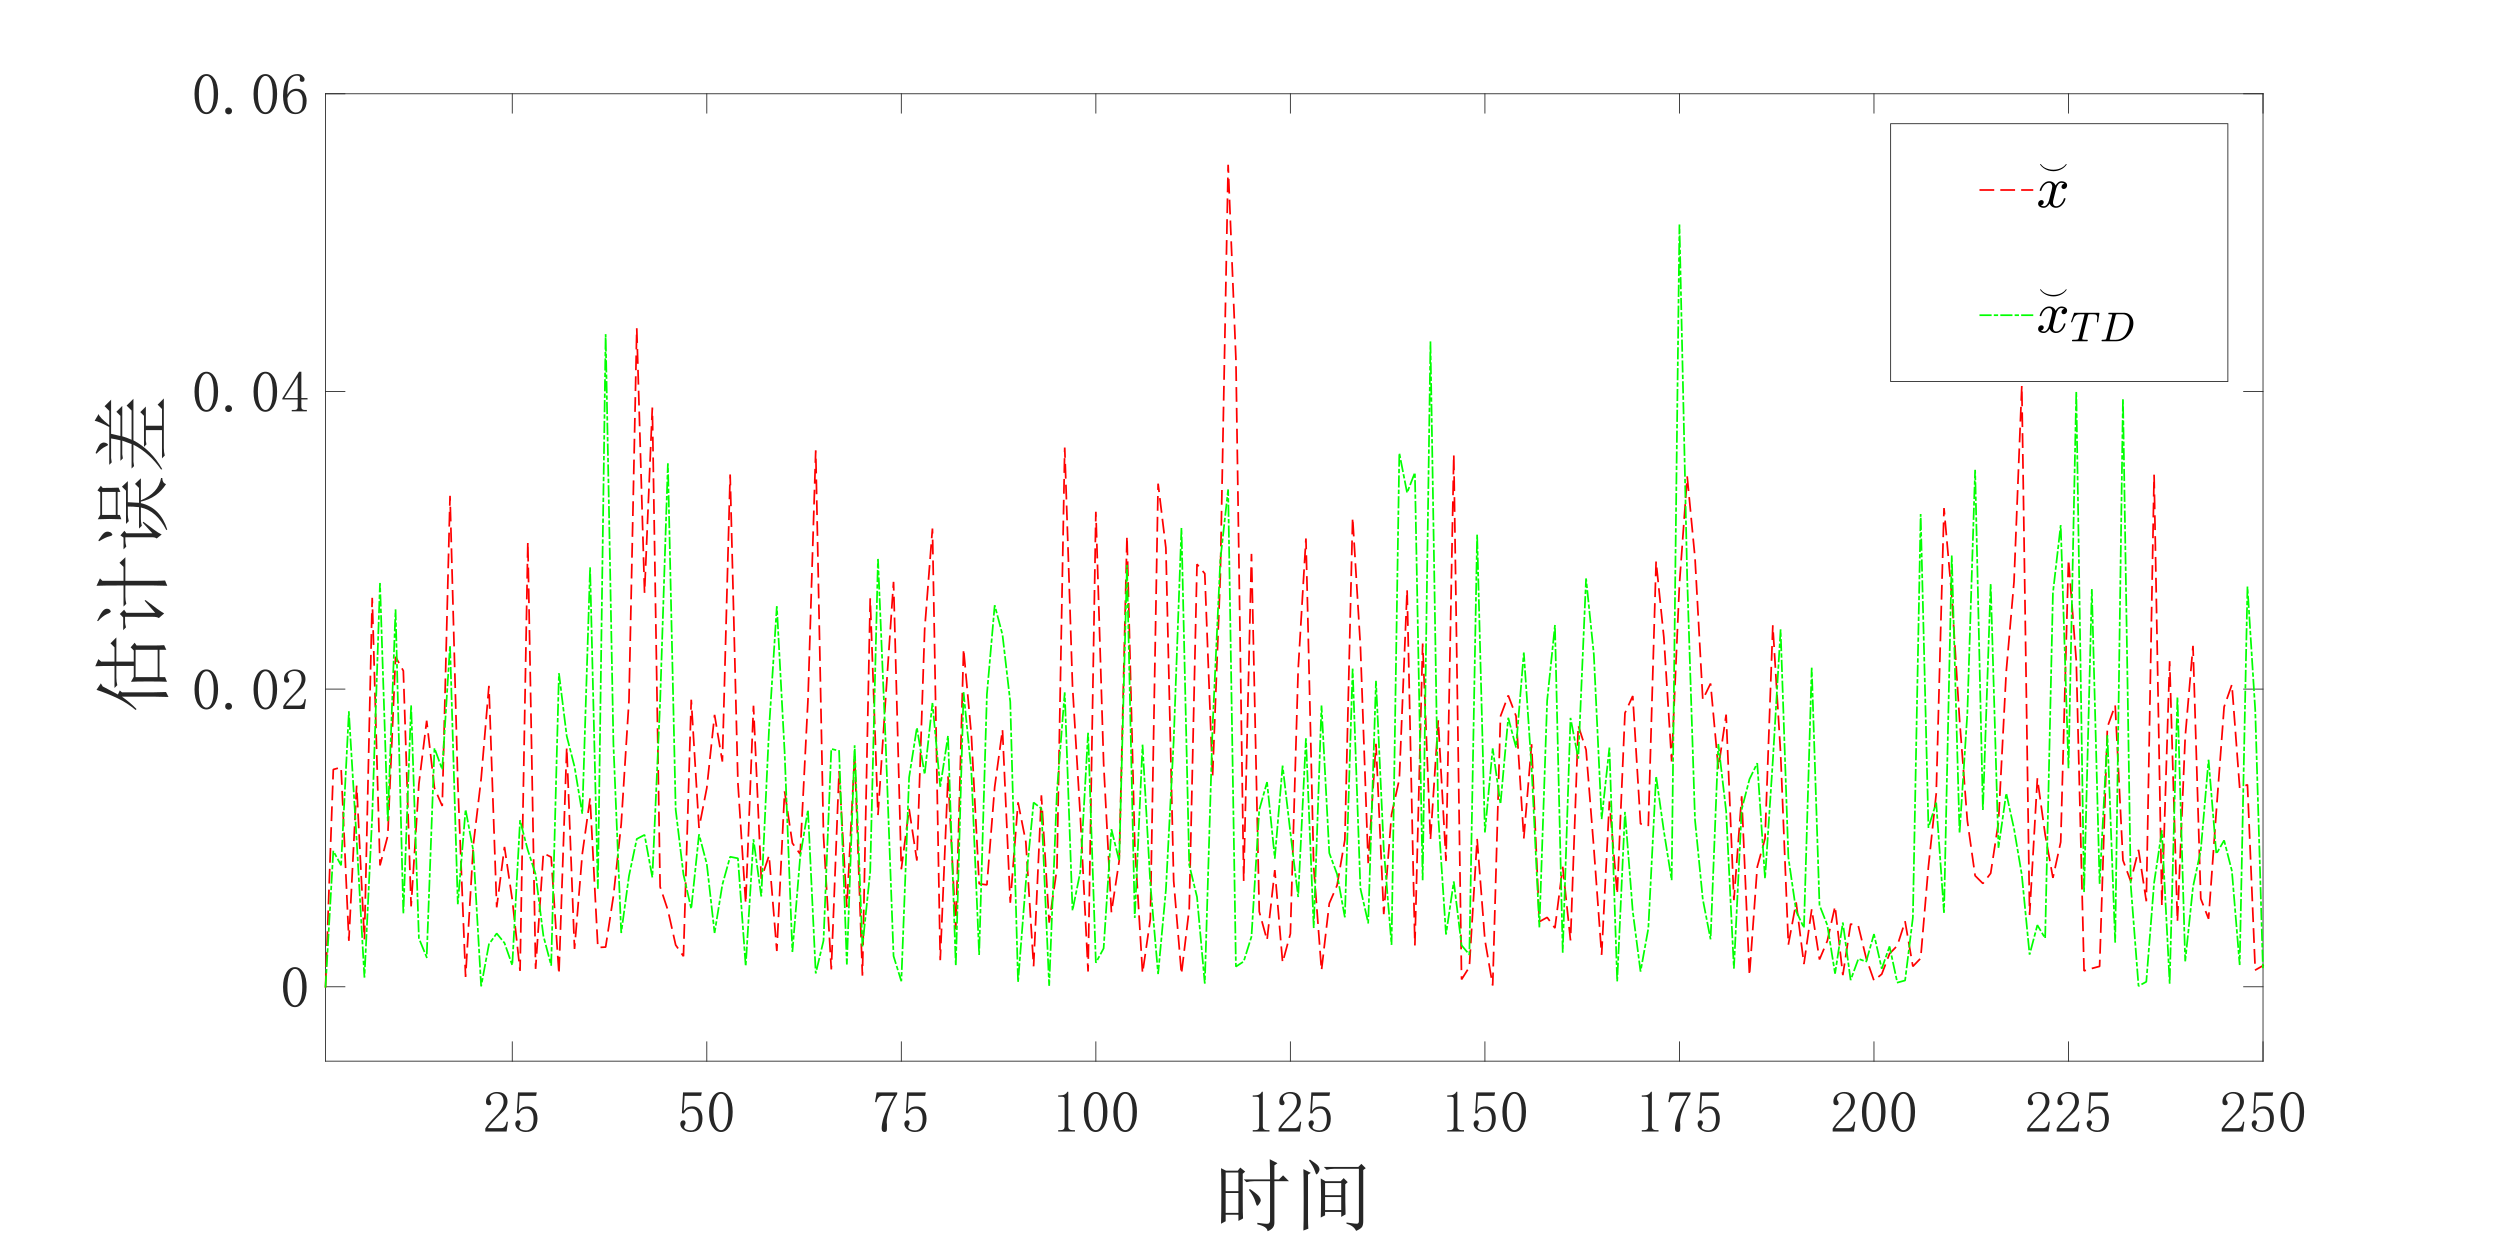 <?xml version="1.0"?>
<!DOCTYPE svg PUBLIC '-//W3C//DTD SVG 1.0//EN'
          'http://www.w3.org/TR/2001/REC-SVG-20010904/DTD/svg10.dtd'>
<svg xmlns:xlink="http://www.w3.org/1999/xlink" style="fill-opacity:1; color-rendering:auto; color-interpolation:auto; text-rendering:auto; stroke:black; stroke-linecap:square; stroke-miterlimit:10; shape-rendering:auto; stroke-opacity:1; fill:black; stroke-dasharray:none; font-weight:normal; stroke-width:1; font-family:'Dialog'; font-style:normal; stroke-linejoin:miter; font-size:12px; stroke-dashoffset:0; image-rendering:auto;" width="1920" height="954" xmlns="http://www.w3.org/2000/svg"
><rect width="100%" height="100%" fill="#333333" stroke="none"/><!--Generated by the Batik Graphics2D SVG Generator--><defs id="genericDefs"
  /><g
  ><defs id="defs1"
    ><clipPath clipPathUnits="userSpaceOnUse" id="clipPath1"
      ><path d="M0 0 L1920 0 L1920 954 L0 954 L0 0 Z"
      /></clipPath
    ></defs
    ><g style="fill:white; stroke:white;"
    ><rect x="0" y="0" width="1920" style="clip-path:url(#clipPath1); stroke:none;" height="954"
    /></g
    ><g style="fill:white; text-rendering:optimizeSpeed; color-rendering:optimizeSpeed; image-rendering:optimizeSpeed; shape-rendering:crispEdges; stroke:white; color-interpolation:sRGB;"
    ><rect x="0" width="1920" height="954" y="0" style="stroke:none;"
      /><path style="stroke:none;" d="M250 815 L1738 815 L1738 72 L250 72 Z"
    /></g
    ><g style="fill:rgb(38,38,38); text-rendering:geometricPrecision; image-rendering:optimizeQuality; color-rendering:optimizeQuality; stroke-linejoin:round; stroke:rgb(38,38,38); color-interpolation:linearRGB; stroke-width:0.667;"
    ><line y2="815" style="fill:none;" x1="250" x2="1738" y1="815"
      /><line y2="72" style="fill:none;" x1="250" x2="1738" y1="72"
      /><line y2="800.12" style="fill:none;" x1="393.422" x2="393.422" y1="815"
      /><line y2="800.12" style="fill:none;" x1="542.819" x2="542.819" y1="815"
      /><line y2="800.12" style="fill:none;" x1="692.217" x2="692.217" y1="815"
      /><line y2="800.12" style="fill:none;" x1="841.614" x2="841.614" y1="815"
      /><line y2="800.12" style="fill:none;" x1="991.012" x2="991.012" y1="815"
      /><line y2="800.12" style="fill:none;" x1="1140.41" x2="1140.41" y1="815"
      /><line y2="800.12" style="fill:none;" x1="1289.807" x2="1289.807" y1="815"
      /><line y2="800.12" style="fill:none;" x1="1439.205" x2="1439.205" y1="815"
      /><line y2="800.12" style="fill:none;" x1="1588.602" x2="1588.602" y1="815"
      /><line y2="800.12" style="fill:none;" x1="1738" x2="1738" y1="815"
      /><line y2="86.88" style="fill:none;" x1="393.422" x2="393.422" y1="72"
      /><line y2="86.88" style="fill:none;" x1="542.819" x2="542.819" y1="72"
      /><line y2="86.88" style="fill:none;" x1="692.217" x2="692.217" y1="72"
      /><line y2="86.88" style="fill:none;" x1="841.614" x2="841.614" y1="72"
      /><line y2="86.88" style="fill:none;" x1="991.012" x2="991.012" y1="72"
      /><line y2="86.88" style="fill:none;" x1="1140.41" x2="1140.41" y1="72"
      /><line y2="86.88" style="fill:none;" x1="1289.807" x2="1289.807" y1="72"
      /><line y2="86.88" style="fill:none;" x1="1439.205" x2="1439.205" y1="72"
      /><line y2="86.88" style="fill:none;" x1="1588.602" x2="1588.602" y1="72"
      /><line y2="86.88" style="fill:none;" x1="1738" x2="1738" y1="72"
    /></g
    ><g transform="translate(393.422,826.733)" style="font-size:45.333px; fill:rgb(38,38,38); text-rendering:geometricPrecision; image-rendering:optimizeQuality; color-rendering:optimizeQuality; font-family:'宋体'; stroke:rgb(38,38,38); color-interpolation:linearRGB;"
    ><path style="stroke:none;" d="M-6.656 19.625 Q-6.656 16.453 -8.062 14.781 Q-9.469 13.109 -12.281 13.109 Q-14.391 13.109 -15.883 14.258 Q-17.375 15.406 -17.375 17.156 Q-17.375 18.219 -16.672 18.922 Q-16.141 19.625 -16.141 20.328 Q-16.141 21.203 -16.578 21.641 Q-17.016 22.078 -17.906 22.078 Q-18.953 22.078 -19.57 21.461 Q-20.188 20.844 -20.188 19.438 Q-20.188 15.75 -17.547 13.82 Q-14.906 11.891 -11.922 11.891 Q-7.703 11.891 -5.68 14 Q-3.656 16.109 -3.656 19.266 Q-3.656 21.375 -4.625 23.484 Q-5.594 25.594 -7.703 27.531 Q-12.797 32.453 -15.523 35.531 Q-18.25 38.609 -18.781 39.656 L-8.406 39.656 Q-6.828 39.656 -5.773 38.43 Q-4.719 37.203 -4.359 34.734 L-3.312 34.734 L-4.359 42.297 L-20.719 42.297 L-20.719 40.016 Q-19.828 38.422 -17.812 35.961 Q-15.797 33.5 -12.453 30.172 Q-9.469 27.172 -8.062 24.539 Q-6.656 21.906 -6.656 19.625 ZM11.791 22.953 Q15.135 22.953 17.244 25.508 Q19.354 28.062 19.354 32.281 Q19.354 37.016 17.158 39.828 Q14.963 42.641 10.385 42.641 Q7.229 42.641 4.768 40.797 Q2.307 38.953 2.307 36.312 Q2.307 35.266 2.924 34.477 Q3.541 33.688 4.588 33.688 Q5.65 33.688 6.002 34.391 Q6.354 35.094 6.354 35.609 Q6.354 36.672 5.822 37.203 Q5.291 37.906 5.291 38.609 Q5.291 40.016 6.963 40.719 Q8.635 41.422 10.572 41.422 Q13.385 41.422 14.877 39.133 Q16.369 36.844 16.369 32.625 Q16.369 29.109 15.049 26.914 Q13.729 24.719 11.088 24.719 Q9.166 24.719 7.76 25.422 Q6.354 26.125 5.119 28.406 L3.541 28.234 L4.416 12.234 L18.822 12.234 L18.307 14.875 L5.65 14.875 L4.947 26.469 Q6.697 24.016 8.369 23.484 Q10.041 22.953 11.791 22.953 Z"
    /></g
    ><g transform="translate(542.819,826.733)" style="font-size:45.333px; fill:rgb(38,38,38); text-rendering:geometricPrecision; image-rendering:optimizeQuality; color-rendering:optimizeQuality; font-family:'宋体'; stroke:rgb(38,38,38); color-interpolation:linearRGB;"
    ><path style="stroke:none;" d="M-10.875 22.953 Q-7.531 22.953 -5.422 25.508 Q-3.312 28.062 -3.312 32.281 Q-3.312 37.016 -5.508 39.828 Q-7.703 42.641 -12.281 42.641 Q-15.438 42.641 -17.898 40.797 Q-20.359 38.953 -20.359 36.312 Q-20.359 35.266 -19.742 34.477 Q-19.125 33.688 -18.078 33.688 Q-17.016 33.688 -16.664 34.391 Q-16.312 35.094 -16.312 35.609 Q-16.312 36.672 -16.844 37.203 Q-17.375 37.906 -17.375 38.609 Q-17.375 40.016 -15.703 40.719 Q-14.031 41.422 -12.094 41.422 Q-9.281 41.422 -7.789 39.133 Q-6.297 36.844 -6.297 32.625 Q-6.297 29.109 -7.617 26.914 Q-8.938 24.719 -11.578 24.719 Q-13.5 24.719 -14.906 25.422 Q-16.312 26.125 -17.547 28.406 L-19.125 28.234 L-18.25 12.234 L-3.844 12.234 L-4.359 14.875 L-17.016 14.875 L-17.719 26.469 Q-15.969 24.016 -14.297 23.484 Q-12.625 22.953 -10.875 22.953 ZM10.916 13.297 Q8.463 13.297 6.791 17.07 Q5.119 20.844 5.119 27.172 Q5.119 33.859 6.791 37.547 Q8.463 41.234 10.916 41.234 Q13.557 41.234 15.049 37.547 Q16.541 33.859 16.541 27.172 Q16.541 20.844 15.135 17.07 Q13.729 13.297 10.916 13.297 ZM10.916 42.641 Q7.057 42.641 4.416 38.602 Q1.775 34.562 1.775 27.172 Q1.775 20.328 4.322 16.109 Q6.869 11.891 10.916 11.891 Q14.791 11.891 17.338 15.93 Q19.885 19.969 19.885 27.172 Q19.885 34.391 17.338 38.516 Q14.791 42.641 10.916 42.641 Z"
    /></g
    ><g transform="translate(692.217,826.733)" style="font-size:45.333px; fill:rgb(38,38,38); text-rendering:geometricPrecision; image-rendering:optimizeQuality; color-rendering:optimizeQuality; font-family:'宋体'; stroke:rgb(38,38,38); color-interpolation:linearRGB;"
    ><path style="stroke:none;" d="M-3.141 13.469 Q-6.828 19.438 -9.023 25.156 Q-11.219 30.875 -11.219 35.094 Q-11.219 35.797 -11.047 37.016 Q-11.047 38.422 -11.047 40.188 Q-11.047 41.594 -11.484 42.117 Q-11.922 42.641 -12.984 42.641 Q-13.859 42.641 -14.477 42.031 Q-15.094 41.422 -15.094 39.828 Q-15.094 36.5 -13.594 31.578 Q-12.094 26.656 -5.594 14.875 L-14.391 14.875 Q-16.312 14.875 -17.461 16.102 Q-18.609 17.328 -19.125 19.797 L-20.188 19.625 L-18.953 12.234 L-3.141 12.234 L-3.141 13.469 ZM11.791 22.953 Q15.135 22.953 17.244 25.508 Q19.354 28.062 19.354 32.281 Q19.354 37.016 17.158 39.828 Q14.963 42.641 10.385 42.641 Q7.229 42.641 4.768 40.797 Q2.307 38.953 2.307 36.312 Q2.307 35.266 2.924 34.477 Q3.541 33.688 4.588 33.688 Q5.65 33.688 6.002 34.391 Q6.354 35.094 6.354 35.609 Q6.354 36.672 5.822 37.203 Q5.291 37.906 5.291 38.609 Q5.291 40.016 6.963 40.719 Q8.635 41.422 10.572 41.422 Q13.385 41.422 14.877 39.133 Q16.369 36.844 16.369 32.625 Q16.369 29.109 15.049 26.914 Q13.729 24.719 11.088 24.719 Q9.166 24.719 7.76 25.422 Q6.354 26.125 5.119 28.406 L3.541 28.234 L4.416 12.234 L18.822 12.234 L18.307 14.875 L5.65 14.875 L4.947 26.469 Q6.697 24.016 8.369 23.484 Q10.041 22.953 11.791 22.953 Z"
    /></g
    ><g transform="translate(841.614,826.733)" style="font-size:45.333px; fill:rgb(38,38,38); text-rendering:geometricPrecision; image-rendering:optimizeQuality; color-rendering:optimizeQuality; font-family:'宋体'; stroke:rgb(38,38,38); color-interpolation:linearRGB;"
    ><path style="stroke:none;" d="M-21.172 11.703 L-21.172 38.422 Q-21.172 39.828 -20.289 40.531 Q-19.406 41.234 -17.828 41.234 L-16.062 41.234 L-16.062 42.297 L-28.906 42.297 L-28.906 41.234 L-27.312 41.234 Q-25.562 41.234 -24.773 40.531 Q-23.984 39.828 -23.984 38.422 L-23.984 17.156 Q-23.984 16.453 -24.422 16.016 Q-24.859 15.578 -25.734 15.578 L-28.906 15.578 L-28.906 14.516 L-27.312 14.516 Q-25.203 14.516 -23.891 13.812 Q-22.578 13.109 -21.875 11.703 L-21.172 11.703 ZM-0.084 13.297 Q-2.537 13.297 -4.209 17.07 Q-5.881 20.844 -5.881 27.172 Q-5.881 33.859 -4.209 37.547 Q-2.537 41.234 -0.084 41.234 Q2.557 41.234 4.049 37.547 Q5.541 33.859 5.541 27.172 Q5.541 20.844 4.135 17.07 Q2.728 13.297 -0.084 13.297 ZM-0.084 42.641 Q-3.943 42.641 -6.584 38.602 Q-9.225 34.562 -9.225 27.172 Q-9.225 20.328 -6.678 16.109 Q-4.131 11.891 -0.084 11.891 Q3.791 11.891 6.338 15.93 Q8.885 19.969 8.885 27.172 Q8.885 34.391 6.338 38.516 Q3.791 42.641 -0.084 42.641 ZM22.582 13.297 Q20.129 13.297 18.457 17.07 Q16.785 20.844 16.785 27.172 Q16.785 33.859 18.457 37.547 Q20.129 41.234 22.582 41.234 Q25.223 41.234 26.715 37.547 Q28.207 33.859 28.207 27.172 Q28.207 20.844 26.801 17.07 Q25.395 13.297 22.582 13.297 ZM22.582 42.641 Q18.723 42.641 16.082 38.602 Q13.441 34.562 13.441 27.172 Q13.441 20.328 15.988 16.109 Q18.535 11.891 22.582 11.891 Q26.457 11.891 29.004 15.93 Q31.551 19.969 31.551 27.172 Q31.551 34.391 29.004 38.516 Q26.457 42.641 22.582 42.641 Z"
    /></g
    ><g transform="translate(991.012,826.733)" style="font-size:45.333px; fill:rgb(38,38,38); text-rendering:geometricPrecision; image-rendering:optimizeQuality; color-rendering:optimizeQuality; font-family:'宋体'; stroke:rgb(38,38,38); color-interpolation:linearRGB;"
    ><path style="stroke:none;" d="M-21.172 11.703 L-21.172 38.422 Q-21.172 39.828 -20.289 40.531 Q-19.406 41.234 -17.828 41.234 L-16.062 41.234 L-16.062 42.297 L-28.906 42.297 L-28.906 41.234 L-27.312 41.234 Q-25.562 41.234 -24.773 40.531 Q-23.984 39.828 -23.984 38.422 L-23.984 17.156 Q-23.984 16.453 -24.422 16.016 Q-24.859 15.578 -25.734 15.578 L-28.906 15.578 L-28.906 14.516 L-27.312 14.516 Q-25.203 14.516 -23.891 13.812 Q-22.578 13.109 -21.875 11.703 L-21.172 11.703 ZM5.01 19.625 Q5.01 16.453 3.603 14.781 Q2.197 13.109 -0.615 13.109 Q-2.725 13.109 -4.217 14.258 Q-5.709 15.406 -5.709 17.156 Q-5.709 18.219 -5.006 18.922 Q-4.475 19.625 -4.475 20.328 Q-4.475 21.203 -4.912 21.641 Q-5.35 22.078 -6.24 22.078 Q-7.287 22.078 -7.904 21.461 Q-8.521 20.844 -8.521 19.438 Q-8.521 15.75 -5.881 13.82 Q-3.24 11.891 -0.256 11.891 Q3.963 11.891 5.986 14 Q8.01 16.109 8.01 19.266 Q8.01 21.375 7.041 23.484 Q6.072 25.594 3.963 27.531 Q-1.131 32.453 -3.857 35.531 Q-6.584 38.609 -7.115 39.656 L3.26 39.656 Q4.838 39.656 5.893 38.43 Q6.947 37.203 7.307 34.734 L8.354 34.734 L7.307 42.297 L-9.053 42.297 L-9.053 40.016 Q-8.162 38.422 -6.146 35.961 Q-4.131 33.5 -0.787 30.172 Q2.197 27.172 3.603 24.539 Q5.01 21.906 5.01 19.625 ZM23.457 22.953 Q26.801 22.953 28.91 25.508 Q31.02 28.062 31.02 32.281 Q31.02 37.016 28.824 39.828 Q26.629 42.641 22.051 42.641 Q18.895 42.641 16.434 40.797 Q13.973 38.953 13.973 36.312 Q13.973 35.266 14.59 34.477 Q15.207 33.688 16.254 33.688 Q17.316 33.688 17.668 34.391 Q18.02 35.094 18.02 35.609 Q18.02 36.672 17.488 37.203 Q16.957 37.906 16.957 38.609 Q16.957 40.016 18.629 40.719 Q20.301 41.422 22.238 41.422 Q25.051 41.422 26.543 39.133 Q28.035 36.844 28.035 32.625 Q28.035 29.109 26.715 26.914 Q25.395 24.719 22.754 24.719 Q20.832 24.719 19.426 25.422 Q18.02 26.125 16.785 28.406 L15.207 28.234 L16.082 12.234 L30.488 12.234 L29.973 14.875 L17.316 14.875 L16.613 26.469 Q18.363 24.016 20.035 23.484 Q21.707 22.953 23.457 22.953 Z"
    /></g
    ><g transform="translate(1140.41,826.733)" style="font-size:45.333px; fill:rgb(38,38,38); text-rendering:geometricPrecision; image-rendering:optimizeQuality; color-rendering:optimizeQuality; font-family:'宋体'; stroke:rgb(38,38,38); color-interpolation:linearRGB;"
    ><path style="stroke:none;" d="M-21.172 11.703 L-21.172 38.422 Q-21.172 39.828 -20.289 40.531 Q-19.406 41.234 -17.828 41.234 L-16.062 41.234 L-16.062 42.297 L-28.906 42.297 L-28.906 41.234 L-27.312 41.234 Q-25.562 41.234 -24.773 40.531 Q-23.984 39.828 -23.984 38.422 L-23.984 17.156 Q-23.984 16.453 -24.422 16.016 Q-24.859 15.578 -25.734 15.578 L-28.906 15.578 L-28.906 14.516 L-27.312 14.516 Q-25.203 14.516 -23.891 13.812 Q-22.578 13.109 -21.875 11.703 L-21.172 11.703 ZM0.791 22.953 Q4.135 22.953 6.244 25.508 Q8.354 28.062 8.354 32.281 Q8.354 37.016 6.158 39.828 Q3.963 42.641 -0.615 42.641 Q-3.772 42.641 -6.232 40.797 Q-8.693 38.953 -8.693 36.312 Q-8.693 35.266 -8.076 34.477 Q-7.459 33.688 -6.412 33.688 Q-5.35 33.688 -4.998 34.391 Q-4.646 35.094 -4.646 35.609 Q-4.646 36.672 -5.178 37.203 Q-5.709 37.906 -5.709 38.609 Q-5.709 40.016 -4.037 40.719 Q-2.365 41.422 -0.428 41.422 Q2.385 41.422 3.877 39.133 Q5.369 36.844 5.369 32.625 Q5.369 29.109 4.049 26.914 Q2.728 24.719 0.088 24.719 Q-1.834 24.719 -3.24 25.422 Q-4.646 26.125 -5.881 28.406 L-7.459 28.234 L-6.584 12.234 L7.822 12.234 L7.307 14.875 L-5.35 14.875 L-6.053 26.469 Q-4.303 24.016 -2.631 23.484 Q-0.959 22.953 0.791 22.953 ZM22.582 13.297 Q20.129 13.297 18.457 17.07 Q16.785 20.844 16.785 27.172 Q16.785 33.859 18.457 37.547 Q20.129 41.234 22.582 41.234 Q25.223 41.234 26.715 37.547 Q28.207 33.859 28.207 27.172 Q28.207 20.844 26.801 17.07 Q25.395 13.297 22.582 13.297 ZM22.582 42.641 Q18.723 42.641 16.082 38.602 Q13.441 34.562 13.441 27.172 Q13.441 20.328 15.988 16.109 Q18.535 11.891 22.582 11.891 Q26.457 11.891 29.004 15.93 Q31.551 19.969 31.551 27.172 Q31.551 34.391 29.004 38.516 Q26.457 42.641 22.582 42.641 Z"
    /></g
    ><g transform="translate(1289.807,826.733)" style="font-size:45.333px; fill:rgb(38,38,38); text-rendering:geometricPrecision; image-rendering:optimizeQuality; color-rendering:optimizeQuality; font-family:'宋体'; stroke:rgb(38,38,38); color-interpolation:linearRGB;"
    ><path style="stroke:none;" d="M-21.172 11.703 L-21.172 38.422 Q-21.172 39.828 -20.289 40.531 Q-19.406 41.234 -17.828 41.234 L-16.062 41.234 L-16.062 42.297 L-28.906 42.297 L-28.906 41.234 L-27.312 41.234 Q-25.562 41.234 -24.773 40.531 Q-23.984 39.828 -23.984 38.422 L-23.984 17.156 Q-23.984 16.453 -24.422 16.016 Q-24.859 15.578 -25.734 15.578 L-28.906 15.578 L-28.906 14.516 L-27.312 14.516 Q-25.203 14.516 -23.891 13.812 Q-22.578 13.109 -21.875 11.703 L-21.172 11.703 ZM8.525 13.469 Q4.838 19.438 2.643 25.156 Q0.447 30.875 0.447 35.094 Q0.447 35.797 0.619 37.016 Q0.619 38.422 0.619 40.188 Q0.619 41.594 0.182 42.117 Q-0.256 42.641 -1.318 42.641 Q-2.193 42.641 -2.811 42.031 Q-3.428 41.422 -3.428 39.828 Q-3.428 36.5 -1.928 31.578 Q-0.428 26.656 6.072 14.875 L-2.725 14.875 Q-4.646 14.875 -5.795 16.102 Q-6.943 17.328 -7.459 19.797 L-8.521 19.625 L-7.287 12.234 L8.525 12.234 L8.525 13.469 ZM23.457 22.953 Q26.801 22.953 28.91 25.508 Q31.02 28.062 31.02 32.281 Q31.02 37.016 28.824 39.828 Q26.629 42.641 22.051 42.641 Q18.895 42.641 16.434 40.797 Q13.973 38.953 13.973 36.312 Q13.973 35.266 14.59 34.477 Q15.207 33.688 16.254 33.688 Q17.316 33.688 17.668 34.391 Q18.02 35.094 18.02 35.609 Q18.02 36.672 17.488 37.203 Q16.957 37.906 16.957 38.609 Q16.957 40.016 18.629 40.719 Q20.301 41.422 22.238 41.422 Q25.051 41.422 26.543 39.133 Q28.035 36.844 28.035 32.625 Q28.035 29.109 26.715 26.914 Q25.395 24.719 22.754 24.719 Q20.832 24.719 19.426 25.422 Q18.02 26.125 16.785 28.406 L15.207 28.234 L16.082 12.234 L30.488 12.234 L29.973 14.875 L17.316 14.875 L16.613 26.469 Q18.363 24.016 20.035 23.484 Q21.707 22.953 23.457 22.953 Z"
    /></g
    ><g transform="translate(1439.205,826.733)" style="font-size:45.333px; fill:rgb(38,38,38); text-rendering:geometricPrecision; image-rendering:optimizeQuality; color-rendering:optimizeQuality; font-family:'宋体'; stroke:rgb(38,38,38); color-interpolation:linearRGB;"
    ><path style="stroke:none;" d="M-17.656 19.625 Q-17.656 16.453 -19.062 14.781 Q-20.469 13.109 -23.281 13.109 Q-25.391 13.109 -26.883 14.258 Q-28.375 15.406 -28.375 17.156 Q-28.375 18.219 -27.672 18.922 Q-27.141 19.625 -27.141 20.328 Q-27.141 21.203 -27.578 21.641 Q-28.016 22.078 -28.906 22.078 Q-29.953 22.078 -30.57 21.461 Q-31.188 20.844 -31.188 19.438 Q-31.188 15.75 -28.547 13.82 Q-25.906 11.891 -22.922 11.891 Q-18.703 11.891 -16.68 14 Q-14.656 16.109 -14.656 19.266 Q-14.656 21.375 -15.625 23.484 Q-16.594 25.594 -18.703 27.531 Q-23.797 32.453 -26.523 35.531 Q-29.25 38.609 -29.781 39.656 L-19.406 39.656 Q-17.828 39.656 -16.773 38.43 Q-15.719 37.203 -15.359 34.734 L-14.312 34.734 L-15.359 42.297 L-31.719 42.297 L-31.719 40.016 Q-30.828 38.422 -28.812 35.961 Q-26.797 33.5 -23.453 30.172 Q-20.469 27.172 -19.062 24.539 Q-17.656 21.906 -17.656 19.625 ZM-0.084 13.297 Q-2.537 13.297 -4.209 17.07 Q-5.881 20.844 -5.881 27.172 Q-5.881 33.859 -4.209 37.547 Q-2.537 41.234 -0.084 41.234 Q2.557 41.234 4.049 37.547 Q5.541 33.859 5.541 27.172 Q5.541 20.844 4.135 17.07 Q2.728 13.297 -0.084 13.297 ZM-0.084 42.641 Q-3.943 42.641 -6.584 38.602 Q-9.225 34.562 -9.225 27.172 Q-9.225 20.328 -6.678 16.109 Q-4.131 11.891 -0.084 11.891 Q3.791 11.891 6.338 15.93 Q8.885 19.969 8.885 27.172 Q8.885 34.391 6.338 38.516 Q3.791 42.641 -0.084 42.641 ZM22.582 13.297 Q20.129 13.297 18.457 17.07 Q16.785 20.844 16.785 27.172 Q16.785 33.859 18.457 37.547 Q20.129 41.234 22.582 41.234 Q25.223 41.234 26.715 37.547 Q28.207 33.859 28.207 27.172 Q28.207 20.844 26.801 17.07 Q25.395 13.297 22.582 13.297 ZM22.582 42.641 Q18.723 42.641 16.082 38.602 Q13.441 34.562 13.441 27.172 Q13.441 20.328 15.988 16.109 Q18.535 11.891 22.582 11.891 Q26.457 11.891 29.004 15.93 Q31.551 19.969 31.551 27.172 Q31.551 34.391 29.004 38.516 Q26.457 42.641 22.582 42.641 Z"
    /></g
    ><g transform="translate(1588.602,826.733)" style="font-size:45.333px; fill:rgb(38,38,38); text-rendering:geometricPrecision; image-rendering:optimizeQuality; color-rendering:optimizeQuality; font-family:'宋体'; stroke:rgb(38,38,38); color-interpolation:linearRGB;"
    ><path style="stroke:none;" d="M-17.656 19.625 Q-17.656 16.453 -19.062 14.781 Q-20.469 13.109 -23.281 13.109 Q-25.391 13.109 -26.883 14.258 Q-28.375 15.406 -28.375 17.156 Q-28.375 18.219 -27.672 18.922 Q-27.141 19.625 -27.141 20.328 Q-27.141 21.203 -27.578 21.641 Q-28.016 22.078 -28.906 22.078 Q-29.953 22.078 -30.57 21.461 Q-31.188 20.844 -31.188 19.438 Q-31.188 15.75 -28.547 13.82 Q-25.906 11.891 -22.922 11.891 Q-18.703 11.891 -16.68 14 Q-14.656 16.109 -14.656 19.266 Q-14.656 21.375 -15.625 23.484 Q-16.594 25.594 -18.703 27.531 Q-23.797 32.453 -26.523 35.531 Q-29.25 38.609 -29.781 39.656 L-19.406 39.656 Q-17.828 39.656 -16.773 38.43 Q-15.719 37.203 -15.359 34.734 L-14.312 34.734 L-15.359 42.297 L-31.719 42.297 L-31.719 40.016 Q-30.828 38.422 -28.812 35.961 Q-26.797 33.5 -23.453 30.172 Q-20.469 27.172 -19.062 24.539 Q-17.656 21.906 -17.656 19.625 ZM5.01 19.625 Q5.01 16.453 3.603 14.781 Q2.197 13.109 -0.615 13.109 Q-2.725 13.109 -4.217 14.258 Q-5.709 15.406 -5.709 17.156 Q-5.709 18.219 -5.006 18.922 Q-4.475 19.625 -4.475 20.328 Q-4.475 21.203 -4.912 21.641 Q-5.35 22.078 -6.24 22.078 Q-7.287 22.078 -7.904 21.461 Q-8.521 20.844 -8.521 19.438 Q-8.521 15.75 -5.881 13.82 Q-3.24 11.891 -0.256 11.891 Q3.963 11.891 5.986 14 Q8.01 16.109 8.01 19.266 Q8.01 21.375 7.041 23.484 Q6.072 25.594 3.963 27.531 Q-1.131 32.453 -3.857 35.531 Q-6.584 38.609 -7.115 39.656 L3.26 39.656 Q4.838 39.656 5.893 38.43 Q6.947 37.203 7.307 34.734 L8.354 34.734 L7.307 42.297 L-9.053 42.297 L-9.053 40.016 Q-8.162 38.422 -6.146 35.961 Q-4.131 33.5 -0.787 30.172 Q2.197 27.172 3.603 24.539 Q5.01 21.906 5.01 19.625 ZM23.457 22.953 Q26.801 22.953 28.91 25.508 Q31.02 28.062 31.02 32.281 Q31.02 37.016 28.824 39.828 Q26.629 42.641 22.051 42.641 Q18.895 42.641 16.434 40.797 Q13.973 38.953 13.973 36.312 Q13.973 35.266 14.59 34.477 Q15.207 33.688 16.254 33.688 Q17.316 33.688 17.668 34.391 Q18.02 35.094 18.02 35.609 Q18.02 36.672 17.488 37.203 Q16.957 37.906 16.957 38.609 Q16.957 40.016 18.629 40.719 Q20.301 41.422 22.238 41.422 Q25.051 41.422 26.543 39.133 Q28.035 36.844 28.035 32.625 Q28.035 29.109 26.715 26.914 Q25.395 24.719 22.754 24.719 Q20.832 24.719 19.426 25.422 Q18.02 26.125 16.785 28.406 L15.207 28.234 L16.082 12.234 L30.488 12.234 L29.973 14.875 L17.316 14.875 L16.613 26.469 Q18.363 24.016 20.035 23.484 Q21.707 22.953 23.457 22.953 Z"
    /></g
    ><g transform="translate(1738,826.733)" style="font-size:45.333px; fill:rgb(38,38,38); text-rendering:geometricPrecision; image-rendering:optimizeQuality; color-rendering:optimizeQuality; font-family:'宋体'; stroke:rgb(38,38,38); color-interpolation:linearRGB;"
    ><path style="stroke:none;" d="M-17.656 19.625 Q-17.656 16.453 -19.062 14.781 Q-20.469 13.109 -23.281 13.109 Q-25.391 13.109 -26.883 14.258 Q-28.375 15.406 -28.375 17.156 Q-28.375 18.219 -27.672 18.922 Q-27.141 19.625 -27.141 20.328 Q-27.141 21.203 -27.578 21.641 Q-28.016 22.078 -28.906 22.078 Q-29.953 22.078 -30.57 21.461 Q-31.188 20.844 -31.188 19.438 Q-31.188 15.75 -28.547 13.82 Q-25.906 11.891 -22.922 11.891 Q-18.703 11.891 -16.68 14 Q-14.656 16.109 -14.656 19.266 Q-14.656 21.375 -15.625 23.484 Q-16.594 25.594 -18.703 27.531 Q-23.797 32.453 -26.523 35.531 Q-29.25 38.609 -29.781 39.656 L-19.406 39.656 Q-17.828 39.656 -16.773 38.43 Q-15.719 37.203 -15.359 34.734 L-14.312 34.734 L-15.359 42.297 L-31.719 42.297 L-31.719 40.016 Q-30.828 38.422 -28.812 35.961 Q-26.797 33.5 -23.453 30.172 Q-20.469 27.172 -19.062 24.539 Q-17.656 21.906 -17.656 19.625 ZM0.791 22.953 Q4.135 22.953 6.244 25.508 Q8.354 28.062 8.354 32.281 Q8.354 37.016 6.158 39.828 Q3.963 42.641 -0.615 42.641 Q-3.772 42.641 -6.232 40.797 Q-8.693 38.953 -8.693 36.312 Q-8.693 35.266 -8.076 34.477 Q-7.459 33.688 -6.412 33.688 Q-5.35 33.688 -4.998 34.391 Q-4.646 35.094 -4.646 35.609 Q-4.646 36.672 -5.178 37.203 Q-5.709 37.906 -5.709 38.609 Q-5.709 40.016 -4.037 40.719 Q-2.365 41.422 -0.428 41.422 Q2.385 41.422 3.877 39.133 Q5.369 36.844 5.369 32.625 Q5.369 29.109 4.049 26.914 Q2.728 24.719 0.088 24.719 Q-1.834 24.719 -3.24 25.422 Q-4.646 26.125 -5.881 28.406 L-7.459 28.234 L-6.584 12.234 L7.822 12.234 L7.307 14.875 L-5.35 14.875 L-6.053 26.469 Q-4.303 24.016 -2.631 23.484 Q-0.959 22.953 0.791 22.953 ZM22.582 13.297 Q20.129 13.297 18.457 17.07 Q16.785 20.844 16.785 27.172 Q16.785 33.859 18.457 37.547 Q20.129 41.234 22.582 41.234 Q25.223 41.234 26.715 37.547 Q28.207 33.859 28.207 27.172 Q28.207 20.844 26.801 17.07 Q25.395 13.297 22.582 13.297 ZM22.582 42.641 Q18.723 42.641 16.082 38.602 Q13.441 34.562 13.441 27.172 Q13.441 20.328 15.988 16.109 Q18.535 11.891 22.582 11.891 Q26.457 11.891 29.004 15.93 Q31.551 19.969 31.551 27.172 Q31.551 34.391 29.004 38.516 Q26.457 42.641 22.582 42.641 Z"
    /></g
    ><g transform="translate(994.001,882.067)" style="font-size:61.333px; fill:rgb(38,38,38); text-rendering:geometricPrecision; image-rendering:optimizeQuality; color-rendering:optimizeQuality; font-family:'宋体'; stroke:rgb(38,38,38); color-interpolation:linearRGB;"
    ><path style="stroke:none;" d="M-18.609 23.688 Q-18.609 14.391 -18.844 8.203 L-12.891 11.297 L-15.266 12.969 L-15.266 23.688 L-11.703 23.688 L-8.594 20.594 L-4.078 25.109 L-15.266 25.109 L-15.266 57.047 Q-15.266 61.578 -20.516 63.484 Q-20.75 59.906 -28.375 58.234 L-28.375 57.047 Q-21.938 58 -20.273 57.758 Q-18.609 57.516 -18.609 54.906 L-18.609 25.109 L-31 25.109 Q-34.094 25.109 -36.719 25.828 L-38.859 23.688 L-18.609 23.688 ZM-34.094 31.078 Q-27.906 35.359 -26.828 37.031 Q-25.75 38.703 -25.75 39.656 Q-25.75 40.844 -26.828 42.391 Q-27.906 43.938 -28.375 43.938 Q-29.094 43.938 -29.812 41.078 Q-31 36.797 -34.812 31.781 L-34.094 31.078 ZM-52.688 18.438 L-52.688 32.734 L-42.906 32.734 L-42.906 18.438 L-52.688 18.438 ZM-52.688 34.172 L-52.688 49.422 L-42.906 49.422 L-42.906 34.172 L-52.688 34.172 ZM-39.578 38.938 Q-39.578 50.375 -39.344 53.703 L-42.906 55.609 L-42.906 50.844 L-52.688 50.844 L-52.688 55.859 L-56.25 57.766 Q-56.016 50.141 -56.016 34.891 Q-56.016 19.641 -56.25 15.109 L-52.438 17.016 L-43.391 17.016 L-41.484 14.625 L-37.672 17.734 L-39.578 19.391 L-39.578 38.938 ZM20.332 53 Q20.566 45.375 20.566 37.867 Q20.566 30.359 20.332 22.969 L23.895 25.109 L35.582 25.109 L37.957 22.734 L41.051 25.828 L39.145 27.5 Q39.145 43.219 39.395 50.609 L36.051 52.516 L36.051 48.703 L23.66 48.703 L23.66 51.328 L20.332 53 ZM23.66 26.547 L23.66 35.844 L36.051 35.844 L36.051 26.547 L23.66 26.547 ZM23.66 37.266 L23.66 47.281 L36.051 47.281 L36.051 37.266 L23.66 37.266 ZM11.988 8.438 Q17.473 12.016 18.426 13.445 Q19.379 14.875 19.379 15.828 Q19.379 17.25 18.426 18.562 Q17.473 19.875 17.223 19.875 Q16.52 19.875 15.801 17.25 Q14.613 13.672 11.27 9.156 L11.988 8.438 ZM10.551 53.953 Q10.551 57.766 10.801 61.578 L6.988 63 Q7.223 59.438 7.223 39.414 Q7.223 19.391 6.988 15.828 L12.707 18.688 L10.551 20.109 L10.551 53.953 ZM40.098 56.812 Q47.723 58 48.676 57.641 Q49.629 57.281 49.629 55.609 L49.629 15.578 L30.566 15.578 Q27.473 15.578 24.848 16.297 L22.707 14.156 L49.16 14.156 L51.535 11.766 L54.879 15.109 L52.973 16.531 L52.973 55.859 Q52.973 58.953 51.902 60.383 Q50.832 61.812 47.488 63.25 Q45.582 59.188 40.098 57.766 L40.098 56.812 Z"
    /></g
    ><g style="fill:rgb(38,38,38); text-rendering:geometricPrecision; image-rendering:optimizeQuality; color-rendering:optimizeQuality; stroke-linejoin:round; stroke:rgb(38,38,38); color-interpolation:linearRGB; stroke-width:0.667;"
    ><line y2="72" style="fill:none;" x1="250" x2="250" y1="815"
      /><line y2="72" style="fill:none;" x1="1738" x2="1738" y1="815"
      /><line y2="757.846" style="fill:none;" x1="250" x2="264.88" y1="757.846"
      /><line y2="529.231" style="fill:none;" x1="250" x2="264.88" y1="529.231"
      /><line y2="300.615" style="fill:none;" x1="250" x2="264.88" y1="300.615"
      /><line y2="72" style="fill:none;" x1="250" x2="264.88" y1="72"
      /><line y2="757.846" style="fill:none;" x1="1738" x2="1723.12" y1="757.846"
      /><line y2="529.231" style="fill:none;" x1="1738" x2="1723.12" y1="529.231"
      /><line y2="300.615" style="fill:none;" x1="1738" x2="1723.12" y1="300.615"
      /><line y2="72" style="fill:none;" x1="1738" x2="1723.12" y1="72"
    /></g
    ><g transform="translate(238.267,757.846)" style="font-size:45.333px; fill:rgb(38,38,38); text-rendering:geometricPrecision; image-rendering:optimizeQuality; color-rendering:optimizeQuality; font-family:'宋体'; stroke:rgb(38,38,38); color-interpolation:linearRGB;"
    ><path style="stroke:none;" d="M-11.75 -13.703 Q-14.203 -13.703 -15.875 -9.93 Q-17.547 -6.156 -17.547 0.172 Q-17.547 6.859 -15.875 10.547 Q-14.203 14.234 -11.75 14.234 Q-9.109 14.234 -7.617 10.547 Q-6.125 6.859 -6.125 0.172 Q-6.125 -6.156 -7.531 -9.93 Q-8.938 -13.703 -11.75 -13.703 ZM-11.75 15.641 Q-15.609 15.641 -18.25 11.602 Q-20.891 7.562 -20.891 0.172 Q-20.891 -6.672 -18.344 -10.891 Q-15.797 -15.109 -11.75 -15.109 Q-7.875 -15.109 -5.328 -11.07 Q-2.781 -7.031 -2.781 0.172 Q-2.781 7.391 -5.328 11.516 Q-7.875 15.641 -11.75 15.641 Z"
    /></g
    ><g transform="translate(238.267,529.231)" style="font-size:45.333px; fill:rgb(38,38,38); text-rendering:geometricPrecision; image-rendering:optimizeQuality; color-rendering:optimizeQuality; font-family:'宋体'; stroke:rgb(38,38,38); color-interpolation:linearRGB;"
    ><path style="stroke:none;" d="M-79.75 -13.703 Q-82.203 -13.703 -83.875 -9.93 Q-85.547 -6.156 -85.547 0.172 Q-85.547 6.859 -83.875 10.547 Q-82.203 14.234 -79.75 14.234 Q-77.109 14.234 -75.617 10.547 Q-74.125 6.859 -74.125 0.172 Q-74.125 -6.156 -75.531 -9.93 Q-76.938 -13.703 -79.75 -13.703 ZM-79.75 15.641 Q-83.609 15.641 -86.25 11.602 Q-88.891 7.562 -88.891 0.172 Q-88.891 -6.672 -86.344 -10.891 Q-83.797 -15.109 -79.75 -15.109 Q-75.875 -15.109 -73.328 -11.07 Q-70.781 -7.031 -70.781 0.172 Q-70.781 7.391 -73.328 11.516 Q-75.875 15.641 -79.75 15.641 ZM-62.709 15.828 Q-63.756 15.828 -64.553 15.125 Q-65.35 14.422 -65.35 13.188 Q-65.35 11.953 -64.553 11.25 Q-63.756 10.547 -62.709 10.547 Q-61.647 10.547 -60.857 11.336 Q-60.068 12.125 -60.068 13.188 Q-60.068 14.422 -60.857 15.125 Q-61.647 15.828 -62.709 15.828 ZM-34.418 -13.703 Q-36.871 -13.703 -38.543 -9.93 Q-40.215 -6.156 -40.215 0.172 Q-40.215 6.859 -38.543 10.547 Q-36.871 14.234 -34.418 14.234 Q-31.777 14.234 -30.285 10.547 Q-28.793 6.859 -28.793 0.172 Q-28.793 -6.156 -30.199 -9.93 Q-31.605 -13.703 -34.418 -13.703 ZM-34.418 15.641 Q-38.277 15.641 -40.918 11.602 Q-43.559 7.562 -43.559 0.172 Q-43.559 -6.672 -41.012 -10.891 Q-38.465 -15.109 -34.418 -15.109 Q-30.543 -15.109 -27.996 -11.07 Q-25.449 -7.031 -25.449 0.172 Q-25.449 7.391 -27.996 11.516 Q-30.543 15.641 -34.418 15.641 ZM-6.658 -7.375 Q-6.658 -10.547 -8.065 -12.219 Q-9.471 -13.891 -12.283 -13.891 Q-14.393 -13.891 -15.885 -12.742 Q-17.377 -11.594 -17.377 -9.844 Q-17.377 -8.781 -16.674 -8.078 Q-16.143 -7.375 -16.143 -6.672 Q-16.143 -5.797 -16.58 -5.359 Q-17.018 -4.922 -17.908 -4.922 Q-18.955 -4.922 -19.572 -5.539 Q-20.189 -6.156 -20.189 -7.562 Q-20.189 -11.25 -17.549 -13.18 Q-14.908 -15.109 -11.924 -15.109 Q-7.705 -15.109 -5.682 -13 Q-3.658 -10.891 -3.658 -7.734 Q-3.658 -5.625 -4.627 -3.516 Q-5.596 -1.406 -7.705 0.531 Q-12.799 5.453 -15.525 8.531 Q-18.252 11.609 -18.783 12.656 L-8.408 12.656 Q-6.83 12.656 -5.775 11.43 Q-4.721 10.203 -4.361 7.734 L-3.314 7.734 L-4.361 15.297 L-20.721 15.297 L-20.721 13.016 Q-19.83 11.422 -17.814 8.961 Q-15.799 6.5 -12.455 3.172 Q-9.471 0.172 -8.065 -2.461 Q-6.658 -5.094 -6.658 -7.375 Z"
    /></g
    ><g transform="translate(238.267,300.615)" style="font-size:45.333px; fill:rgb(38,38,38); text-rendering:geometricPrecision; image-rendering:optimizeQuality; color-rendering:optimizeQuality; font-family:'宋体'; stroke:rgb(38,38,38); color-interpolation:linearRGB;"
    ><path style="stroke:none;" d="M-79.75 -13.703 Q-82.203 -13.703 -83.875 -9.93 Q-85.547 -6.156 -85.547 0.172 Q-85.547 6.859 -83.875 10.547 Q-82.203 14.234 -79.75 14.234 Q-77.109 14.234 -75.617 10.547 Q-74.125 6.859 -74.125 0.172 Q-74.125 -6.156 -75.531 -9.93 Q-76.938 -13.703 -79.75 -13.703 ZM-79.75 15.641 Q-83.609 15.641 -86.25 11.602 Q-88.891 7.562 -88.891 0.172 Q-88.891 -6.672 -86.344 -10.891 Q-83.797 -15.109 -79.75 -15.109 Q-75.875 -15.109 -73.328 -11.07 Q-70.781 -7.031 -70.781 0.172 Q-70.781 7.391 -73.328 11.516 Q-75.875 15.641 -79.75 15.641 ZM-62.709 15.828 Q-63.756 15.828 -64.553 15.125 Q-65.35 14.422 -65.35 13.188 Q-65.35 11.953 -64.553 11.25 Q-63.756 10.547 -62.709 10.547 Q-61.647 10.547 -60.857 11.336 Q-60.068 12.125 -60.068 13.188 Q-60.068 14.422 -60.857 15.125 Q-61.647 15.828 -62.709 15.828 ZM-34.418 -13.703 Q-36.871 -13.703 -38.543 -9.93 Q-40.215 -6.156 -40.215 0.172 Q-40.215 6.859 -38.543 10.547 Q-36.871 14.234 -34.418 14.234 Q-31.777 14.234 -30.285 10.547 Q-28.793 6.859 -28.793 0.172 Q-28.793 -6.156 -30.199 -9.93 Q-31.605 -13.703 -34.418 -13.703 ZM-34.418 15.641 Q-38.277 15.641 -40.918 11.602 Q-43.559 7.562 -43.559 0.172 Q-43.559 -6.672 -41.012 -10.891 Q-38.465 -15.109 -34.418 -15.109 Q-30.543 -15.109 -27.996 -11.07 Q-25.449 -7.031 -25.449 0.172 Q-25.449 7.391 -27.996 11.516 Q-30.543 15.641 -34.418 15.641 ZM-6.83 11.953 Q-6.83 13.188 -6.127 13.711 Q-5.424 14.234 -4.189 14.234 L-2.611 14.234 L-2.611 15.297 L-14.205 15.297 L-14.205 14.234 L-12.283 14.234 Q-10.877 14.234 -10.26 13.711 Q-9.643 13.188 -9.643 11.953 L-9.643 6.156 L-21.424 6.156 L-21.424 5.281 L-8.58 -15.109 L-6.83 -15.109 L-6.83 5.094 L-2.08 5.094 L-2.08 6.156 L-6.83 6.156 L-6.83 11.953 ZM-9.815 -10.719 L-19.83 5.094 L-9.643 5.094 L-9.643 -10.719 L-9.815 -10.719 Z"
    /></g
    ><g transform="translate(238.267,72)" style="font-size:45.333px; fill:rgb(38,38,38); text-rendering:geometricPrecision; image-rendering:optimizeQuality; color-rendering:optimizeQuality; font-family:'宋体'; stroke:rgb(38,38,38); color-interpolation:linearRGB;"
    ><path style="stroke:none;" d="M-79.75 -13.703 Q-82.203 -13.703 -83.875 -9.93 Q-85.547 -6.156 -85.547 0.172 Q-85.547 6.859 -83.875 10.547 Q-82.203 14.234 -79.75 14.234 Q-77.109 14.234 -75.617 10.547 Q-74.125 6.859 -74.125 0.172 Q-74.125 -6.156 -75.531 -9.93 Q-76.938 -13.703 -79.75 -13.703 ZM-79.75 15.641 Q-83.609 15.641 -86.25 11.602 Q-88.891 7.562 -88.891 0.172 Q-88.891 -6.672 -86.344 -10.891 Q-83.797 -15.109 -79.75 -15.109 Q-75.875 -15.109 -73.328 -11.07 Q-70.781 -7.031 -70.781 0.172 Q-70.781 7.391 -73.328 11.516 Q-75.875 15.641 -79.75 15.641 ZM-62.709 15.828 Q-63.756 15.828 -64.553 15.125 Q-65.35 14.422 -65.35 13.188 Q-65.35 11.953 -64.553 11.25 Q-63.756 10.547 -62.709 10.547 Q-61.647 10.547 -60.857 11.336 Q-60.068 12.125 -60.068 13.188 Q-60.068 14.422 -60.857 15.125 Q-61.647 15.828 -62.709 15.828 ZM-34.418 -13.703 Q-36.871 -13.703 -38.543 -9.93 Q-40.215 -6.156 -40.215 0.172 Q-40.215 6.859 -38.543 10.547 Q-36.871 14.234 -34.418 14.234 Q-31.777 14.234 -30.285 10.547 Q-28.793 6.859 -28.793 0.172 Q-28.793 -6.156 -30.199 -9.93 Q-31.605 -13.703 -34.418 -13.703 ZM-34.418 15.641 Q-38.277 15.641 -40.918 11.602 Q-43.559 7.562 -43.559 0.172 Q-43.559 -6.672 -41.012 -10.891 Q-38.465 -15.109 -34.418 -15.109 Q-30.543 -15.109 -27.996 -11.07 Q-25.449 -7.031 -25.449 0.172 Q-25.449 7.391 -27.996 11.516 Q-30.543 15.641 -34.418 15.641 ZM-17.549 3.344 Q-17.549 8.609 -15.705 11.516 Q-13.861 14.422 -11.221 14.422 Q-8.58 14.422 -7.174 12.484 Q-5.768 10.547 -5.768 5.281 Q-5.768 1.766 -7.268 -0.172 Q-8.768 -2.109 -10.877 -2.109 Q-12.799 -2.109 -14.471 -0.969 Q-16.143 0.172 -17.549 3.344 ZM-10.69 -3.859 Q-6.471 -3.859 -4.627 -1.047 Q-2.783 1.766 -2.783 5.281 Q-2.783 10.547 -5.33 13.094 Q-7.877 15.641 -11.221 15.641 Q-15.971 15.641 -18.432 12.039 Q-20.893 8.438 -20.893 1.578 Q-20.893 -6.5 -17.9 -10.805 Q-14.908 -15.109 -9.815 -15.109 Q-7.361 -15.109 -5.861 -13.703 Q-4.361 -12.297 -4.361 -11.25 Q-4.361 -10.188 -4.807 -9.664 Q-5.252 -9.141 -6.299 -9.141 Q-7.174 -9.141 -7.619 -9.578 Q-8.065 -10.016 -8.065 -10.891 Q-8.065 -11.25 -7.877 -11.594 Q-7.877 -11.953 -7.877 -12.297 Q-7.877 -13 -8.408 -13.445 Q-8.94 -13.891 -10.346 -13.891 Q-13.33 -13.891 -15.44 -11.164 Q-17.549 -8.438 -17.549 0.703 Q-16.502 -1.578 -14.65 -2.719 Q-12.799 -3.859 -10.69 -3.859 Z"
    /></g
    ><g transform="translate(136.733,424.675) rotate(-90)" style="font-size:61.333px; fill:rgb(38,38,38); text-rendering:geometricPrecision; image-rendering:optimizeQuality; color-rendering:optimizeQuality; font-family:'宋体'; stroke:rgb(38,38,38); color-interpolation:linearRGB;"
    ><path style="stroke:none;" d="M-95.359 -32.594 L-95.359 -15.672 L-74.391 -15.672 L-74.391 -32.594 L-95.359 -32.594 ZM-98.688 -22.578 Q-98.688 -32.344 -98.938 -36.156 L-95.125 -34.016 L-86.781 -34.016 L-86.781 -47.359 L-95.828 -47.359 Q-98.938 -47.359 -101.547 -46.641 L-103.703 -48.797 L-86.781 -48.797 Q-86.781 -59.75 -87.016 -63.562 L-81.531 -61.188 L-83.438 -59.031 L-83.438 -48.797 L-72.484 -48.797 L-69.391 -51.891 L-64.859 -47.359 L-83.438 -47.359 L-83.438 -34.016 L-74.859 -34.016 L-72.484 -36.406 L-68.906 -33.297 L-71.047 -31.875 L-71.047 -18.047 Q-71.047 -14.484 -70.812 -10.656 L-74.391 -9 L-74.391 -14.234 L-95.359 -14.234 L-95.359 -9.953 L-98.938 -8.516 Q-98.688 -12.812 -98.688 -22.578 ZM-108.703 -46.172 L-105.609 -44.734 L-107.031 -43.078 L-107.031 -19 Q-107.031 -14.719 -106.797 -9.234 L-110.609 -7.328 Q-110.375 -14 -110.375 -17.812 L-110.375 -43.078 Q-114.891 -36.641 -119.906 -31.875 L-120.609 -32.594 Q-115.141 -39.016 -111.562 -46.523 Q-107.984 -54.031 -105.125 -62.609 L-100.125 -59.281 L-102.5 -57.844 Q-105.844 -51.406 -108.703 -46.172 ZM-52.371 -61.422 L-52.137 -62.141 Q-46.887 -59.75 -44.863 -58.086 Q-42.84 -56.422 -42.84 -54.75 Q-42.84 -53.078 -43.676 -52.367 Q-44.512 -51.656 -44.746 -51.656 Q-45.934 -51.656 -46.887 -54.516 Q-48.559 -58.078 -52.371 -61.422 ZM-45.934 -17.578 L-36.652 -25.672 L-36.168 -24.969 Q-44.512 -14.234 -46.418 -10.656 L-49.996 -14.719 Q-49.043 -16.141 -49.043 -19.25 L-49.043 -40.688 L-55.23 -40.688 L-53.09 -40.688 Q-54.512 -40.688 -57.137 -39.969 L-59.277 -42.125 L-49.512 -42.125 L-46.887 -44.734 L-43.559 -41.406 L-45.934 -39.734 L-45.934 -17.578 ZM-24.965 -41.875 Q-24.965 -57.844 -25.215 -62.609 L-19.496 -59.984 L-21.402 -58.078 L-21.402 -41.875 L-10.668 -41.875 L-7.574 -44.984 L-3.293 -40.453 L-21.402 -40.453 L-21.402 -18.766 Q-21.402 -14 -21.152 -9.953 L-25.215 -8.281 Q-24.965 -15.672 -24.965 -19.484 L-24.965 -40.453 L-37.121 -40.453 L-33.543 -40.453 Q-36.402 -40.453 -39.027 -39.734 L-41.168 -41.875 L-24.965 -41.875 ZM8.961 -60.703 L9.68 -61.188 Q14.195 -58.328 15.391 -56.773 Q16.586 -55.219 16.344 -53.555 Q16.102 -51.891 15.273 -51.172 Q14.445 -50.453 14.195 -50.453 Q13.242 -50.453 12.773 -52.609 Q12.055 -55.703 8.961 -60.703 ZM15.148 -19.719 L23.258 -27.109 L23.977 -26.625 Q19.914 -21.156 17.773 -18.297 Q15.398 -15.188 14.195 -12.562 L11.102 -16.391 Q12.055 -17.578 12.055 -19.719 L12.055 -40.453 L9.43 -40.453 Q7.523 -40.453 4.914 -39.734 L2.758 -41.875 L11.82 -41.875 L13.492 -44.266 L17.055 -41.172 L15.148 -39.734 L15.148 -19.719 ZM29.211 -58.328 L29.211 -47.844 L46.852 -47.844 L46.852 -58.328 L29.211 -58.328 ZM25.883 -43.547 Q26.117 -48.547 26.117 -52.836 Q26.117 -57.125 25.883 -61.656 L29.211 -59.75 L46.602 -59.75 L48.039 -61.891 L51.617 -59.281 L49.945 -57.844 Q49.945 -50.219 50.18 -45.688 L46.852 -44.266 L46.852 -46.406 L29.211 -46.406 L29.211 -44.734 L25.883 -43.547 ZM22.305 -39.969 L47.805 -39.969 L50.898 -43.078 L55.18 -38.547 L38.977 -38.547 Q38.742 -34.016 38.508 -29.969 L49.945 -29.969 L53.039 -33.062 L57.336 -28.531 L40.414 -28.531 Q46.133 -14.953 57.57 -13.047 L57.57 -12.094 Q53.992 -12.094 52.805 -9.234 Q42.086 -16.141 39.461 -28.531 L38.273 -28.531 Q34.695 -13.516 18.008 -8.281 L17.539 -9 Q32.305 -16.391 34.93 -28.531 L25.883 -28.531 Q23.492 -28.531 20.867 -27.828 L18.727 -29.969 L35.164 -29.969 Q35.648 -34.5 35.648 -38.547 L29.445 -38.547 Q27.07 -38.547 24.445 -37.828 L22.305 -39.969 ZM76.246 -62.609 L76.731 -63.328 Q82.918 -60.938 83.871 -59.508 Q84.824 -58.078 84.824 -57.125 Q84.824 -55.938 84.231 -54.867 Q83.637 -53.797 83.152 -53.797 Q82.449 -53.797 81.731 -55.703 Q80.293 -58.797 76.246 -62.609 ZM91.496 -51.406 Q90.543 -46.891 89.824 -44.266 L105.324 -44.266 L108.418 -47.359 L112.949 -42.828 L89.59 -42.828 Q88.637 -39.5 86.965 -35.688 L109.371 -35.688 L113.184 -39.5 L118.418 -34.25 L86.496 -34.25 Q79.106 -20.438 64.34 -12.094 L64.09 -13.047 Q76.731 -21.859 83.152 -34.25 L70.059 -34.25 L66.715 -33.781 L64.809 -35.688 L83.637 -35.688 Q85.059 -39.266 86.262 -42.828 L75.777 -42.828 L72.668 -42.359 L70.762 -44.266 L86.496 -44.266 Q87.449 -48.078 87.918 -51.406 L72.918 -51.406 L69.574 -50.938 L67.668 -52.844 L96.746 -52.844 Q101.027 -60.938 101.512 -64.047 L106.746 -60.938 Q104.371 -60.703 98.168 -52.844 L109.137 -52.844 L112.699 -56.422 L117.715 -51.406 L91.496 -51.406 ZM81.496 -26.156 L105.324 -26.156 L108.184 -29.016 L112.465 -24.719 L97.699 -24.719 L97.699 -12.328 L110.559 -12.328 L113.902 -15.672 L118.668 -10.906 L80.543 -10.906 Q77.434 -10.906 74.824 -10.188 L72.668 -12.328 L94.356 -12.328 L94.356 -24.719 L86.012 -24.719 L83.402 -24.25 L81.496 -26.156 Z"
    /></g
    ><g style="stroke-linecap:butt; fill:red; text-rendering:geometricPrecision; image-rendering:optimizeQuality; color-rendering:optimizeQuality; stroke-linejoin:bevel; stroke-dasharray:10,6; stroke:red; color-interpolation:linearRGB; stroke-width:1.333; stroke-miterlimit:1;"
    ><path d="M250 757.846 L255.976 590.974 L261.952 589.27 L267.928 722.554 L273.904 603.393 L279.88 721.433 L285.855 459.133 L291.831 664.625 L297.807 641.891 L303.783 504.417 L309.759 515.198 L315.735 696.087 L321.711 602.083 L327.687 553.501 L333.663 605.207 L339.639 618.991 L345.615 380.784 L351.59 601.234 L357.566 750.293 L363.542 648.66 L369.518 598.074 L375.494 526.74 L381.47 696.834 L387.446 650.419 L393.422 690.887 L399.398 745.632 L405.373 416.127 L411.349 744.114 L417.325 655.248 L423.301 658.253 L429.277 748.064 L435.253 574.041 L441.229 728.781 L447.205 655.774 L453.181 613.17 L459.157 727.679 L465.132 727.356 L471.108 688.152 L477.084 632.857 L483.06 537.939 L489.036 252.197 L495.012 455.239 L500.988 312.981 L506.964 681.067 L512.94 699.029 L518.916 725.754 L524.891 734.386 L530.867 537.389 L536.843 635.872 L542.819 605.169 L548.795 549.012 L554.771 584.886 L560.747 364.401 L566.723 601.317 L572.699 693.794 L578.675 542.005 L584.651 674.855 L590.626 657.044 L596.602 730.386 L602.578 607.75 L608.554 647.525 L614.53 655.941 L620.506 537.917 L626.482 345.85 L632.458 642.028 L638.434 744.526 L644.41 592.186 L650.386 696.621 L656.361 579.545 L662.337 749.279 L668.313 459.471 L674.289 625.962 L680.265 535.042 L686.241 446.871 L692.217 667.607 L698.193 621.308 L704.169 660.909 L710.145 483.357 L716.12 405.914 L722.096 737.427 L728.072 596.424 L734.048 713.735 L740.024 498.4 L746 564.362 L751.976 678.735 L757.952 679.569 L763.928 604.415 L769.904 560.414 L775.88 693.305 L781.855 616.181 L787.831 646.47 L793.807 742.13 L799.783 610.822 L805.759 708.567 L811.735 667.13 L817.711 343.722 L823.687 526.912 L829.663 626.6 L835.639 746.134 L841.614 393.014 L847.59 586.388 L853.566 700.579 L859.542 661.098 L865.518 411.756 L871.494 648.422 L877.47 747.333 L883.446 705.996 L889.422 371.446 L895.398 420.771 L901.374 676.425 L907.349 748.033 L913.325 697.974 L919.301 433.303 L925.277 440.526 L931.253 596.664 L937.229 441.663 L943.205 126.541 L949.181 275.743 L955.157 676.065 L961.133 425.403 L967.109 700.118 L973.084 722.01 L979.06 668.224 L985.036 739.187 L991.012 717.082 L996.988 514.328 L1002.964 413.551 L1008.94 665.874 L1014.916 745.22 L1020.891 693.801 L1026.867 679.96 L1032.843 645.076 L1038.819 397.543 L1044.795 496.204 L1050.771 662.896 L1056.747 571.236 L1062.723 702.07 L1068.699 625.555 L1074.675 598.387 L1080.651 452.899 L1086.627 726.105 L1092.602 494.23 L1098.578 644.83 L1104.554 553.464 L1110.53 661.276 L1116.506 349.071 L1122.482 752.219 L1128.458 742.679 L1134.434 644.429 L1140.41 721.852 L1146.386 756.889 L1152.361 550.126 L1158.337 534.108 L1164.313 549.919 L1170.289 643.751 L1176.265 571.557 L1182.241 707.859 L1188.217 704.548 L1194.193 712.764 L1200.169 665.679 L1206.145 722.232 L1212.12 557.286 L1218.096 575.832 L1224.072 651.465 L1230.048 733.328 L1236.024 615.457 L1242 686.638 L1247.976 547.6 L1253.952 534.525 L1259.928 632.694 L1265.904 634.089 L1271.88 431.223 L1277.855 489.615 L1283.831 584.798 L1289.807 448.549 L1295.783 366.19 L1301.759 428.4 L1307.735 537.29 L1313.711 524.956 L1319.687 590.141 L1325.663 548.831 L1331.639 691.311 L1337.614 611.51 L1343.59 749.148 L1349.566 665.783 L1355.542 643.991 L1361.518 480.557 L1367.494 578.428 L1373.47 725.423 L1379.446 693.046 L1385.422 740.406 L1391.398 698.313 L1397.373 736.891 L1403.349 722.665 L1409.325 696.037 L1415.301 748.89 L1421.277 709.61 L1427.253 711.397 L1433.229 735.88 L1439.205 753.07 L1445.181 748.149 L1451.157 732.471 L1457.133 726.257 L1463.108 707.673 L1469.084 742.184 L1475.06 735.988 L1481.036 665.475 L1487.012 609.545 L1492.988 390.199 L1498.964 457.822 L1504.94 552.762 L1510.916 630.272 L1516.892 672.543 L1522.867 678.523 L1528.843 670.706 L1534.819 631.483 L1540.795 515.819 L1546.771 446.695 L1552.747 296.224 L1558.723 702.724 L1564.699 597.878 L1570.675 640.902 L1576.651 674.217 L1582.627 646.65 L1588.602 429.719 L1594.578 507.58 L1600.554 745.603 L1606.53 743.766 L1612.506 742.164 L1618.482 558.359 L1624.458 541.652 L1630.434 660.63 L1636.41 676.822 L1642.386 652.647 L1648.361 692.165 L1654.337 364.558 L1660.313 695.473 L1666.289 507.794 L1672.265 707.661 L1678.241 565.879 L1684.217 496.017 L1690.193 690.21 L1696.169 705.638 L1702.145 622.832 L1708.12 542.87 L1714.096 525.759 L1720.072 605.122 L1726.048 602.658 L1732.024 745.019 L1738 741.607" style="fill:none; fill-rule:evenodd;"
      /><path d="M250 757.846 L255.976 653.542 L261.952 664.574 L267.928 546.813 L273.904 645.044 L279.88 750.796 L285.855 626.921 L291.831 447.723 L297.807 630.563 L303.783 467.974 L309.759 701.72 L315.735 541.648 L321.711 720.588 L327.687 735.187 L333.663 574.567 L339.639 590.947 L345.615 495.635 L351.59 694.453 L357.566 621.674 L363.542 653.648 L369.518 757.525 L375.494 725.167 L381.47 716.872 L387.446 724.212 L393.422 741.354 L399.398 630.081 L405.373 652.951 L411.349 671.381 L417.325 718.744 L423.301 741.431 L429.277 517.014 L435.253 565.353 L441.229 588.707 L447.205 624.923 L453.181 436.019 L459.157 682.589 L465.132 256.613 L471.108 571.604 L477.084 716.55 L483.06 672.698 L489.036 644.342 L495.012 641.173 L500.988 673.801 L506.964 539.534 L512.94 355.788 L518.916 621.704 L524.891 671.493 L530.867 697.986 L536.843 640.724 L542.819 663.535 L548.795 716.52 L554.771 679.412 L560.747 658.003 L566.723 659.197 L572.699 742.09 L578.675 644.557 L584.651 688.491 L590.626 559.834 L596.602 465.525 L602.578 577.575 L608.554 731.118 L614.53 658.107 L620.506 621.957 L626.482 747.593 L632.458 722.424 L638.434 575.132 L644.41 576.699 L650.386 740.746 L656.361 572.392 L662.337 726.863 L668.313 669.397 L674.289 429.259 L680.265 572.339 L686.241 734.261 L692.217 753.594 L698.193 597.038 L704.169 558.85 L710.145 594.752 L716.12 539.897 L722.096 604.253 L728.072 565.075 L734.048 741.88 L740.024 531.595 L746 592.516 L751.976 732.95 L757.952 533.193 L763.928 464.797 L769.904 487.458 L775.88 539.013 L781.855 754.328 L787.831 677.812 L793.807 616.348 L799.783 620.973 L805.759 757.12 L811.735 607.745 L817.711 531.731 L823.687 699.325 L829.663 669.559 L835.639 562.756 L841.614 739.404 L847.59 728.337 L853.566 636.832 L859.542 661.118 L865.518 433.879 L871.494 704.978 L877.47 571.912 L883.446 678.559 L889.422 748.096 L895.398 683.597 L901.374 569.366 L907.349 405.531 L913.325 664.222 L919.301 688.893 L925.277 755.402 L931.253 558.292 L937.229 429.758 L943.205 375.876 L949.181 742.36 L955.157 738.41 L961.133 719.306 L967.109 621.897 L973.084 600.654 L979.06 659.107 L985.036 588 L991.012 639.344 L996.988 688.907 L1002.964 566.992 L1008.94 712.519 L1014.916 541.849 L1020.891 655.126 L1026.867 671.337 L1032.843 704.515 L1038.819 513.512 L1044.795 682.348 L1050.771 708.81 L1056.747 522.875 L1062.723 651.853 L1068.699 725.68 L1074.675 347.933 L1080.651 378.468 L1086.627 362.947 L1092.602 676.054 L1098.578 262.848 L1104.554 626.801 L1110.53 717.708 L1116.506 676.956 L1122.482 725.967 L1128.458 733.199 L1134.434 410.605 L1140.41 639.305 L1146.386 574.77 L1152.361 617.528 L1158.337 551.253 L1164.313 573.988 L1170.289 501.122 L1176.265 589.648 L1182.241 712.2 L1188.217 538.005 L1194.193 480.373 L1200.169 731.108 L1206.145 551.359 L1212.12 582.629 L1218.096 444.245 L1224.072 502.687 L1230.048 628.988 L1236.024 574.135 L1242 753.72 L1247.976 623.562 L1253.952 699.903 L1259.928 746.187 L1265.904 713.131 L1271.88 596.07 L1277.855 638.373 L1283.831 675.92 L1289.807 172.422 L1295.783 444.871 L1301.759 629.653 L1307.735 690.565 L1313.711 721.384 L1319.687 571.371 L1325.663 622.938 L1331.639 743.902 L1337.614 621.668 L1343.59 598.446 L1349.566 586.127 L1355.542 674.698 L1361.518 584.478 L1367.494 483.706 L1373.47 658.521 L1379.446 699.67 L1385.422 712.608 L1391.398 512.808 L1397.373 695.159 L1403.349 710.409 L1409.325 747.754 L1415.301 708.495 L1421.277 752.732 L1427.253 736.346 L1433.229 738.573 L1439.205 717.386 L1445.181 743.991 L1451.157 726.821 L1457.133 754.64 L1463.108 752.993 L1469.084 704.696 L1475.06 394.785 L1481.036 635.529 L1487.012 616.432 L1492.988 701.069 L1498.964 426.545 L1504.94 640.032 L1510.916 548.037 L1516.892 360.829 L1522.867 622.046 L1528.843 448.082 L1534.819 651.126 L1540.795 609.184 L1546.771 636.451 L1552.747 671.846 L1558.723 733.14 L1564.699 710.481 L1570.675 720.539 L1576.651 455.303 L1582.627 403.292 L1588.602 589.989 L1594.578 300.475 L1600.554 685.321 L1606.53 452.4 L1612.506 678.763 L1618.482 564.608 L1624.458 723.941 L1630.434 306.029 L1636.41 679.62 L1642.386 757.292 L1648.361 753.982 L1654.337 678.049 L1660.313 638.127 L1666.289 755.044 L1672.265 535.045 L1678.241 738.298 L1684.217 681.118 L1690.193 653.017 L1696.169 583.462 L1702.145 655.795 L1708.12 645.426 L1714.096 668.837 L1720.072 741.129 L1726.048 450.663 L1732.024 545.42 L1738 745.868" style="fill:none; stroke-dasharray:8,3,2,3; fill-rule:evenodd; stroke:lime;"
    /></g
    ><g style="fill:white; text-rendering:optimizeSpeed; color-rendering:optimizeSpeed; image-rendering:optimizeSpeed; shape-rendering:crispEdges; stroke:white; color-interpolation:sRGB;"
    ><path style="stroke:none;" d="M1711 293 L1711 95 L1452 95 L1452 293 Z"
    /></g
    ><g transform="translate(1563.872,145.914)" style="font-size:22.667px; text-rendering:geometricPrecision; color-rendering:optimizeQuality; image-rendering:optimizeQuality; font-family:'mwa_cmmi10'; color-interpolation:linearRGB;"
    ><path style="stroke:none;" d="M2.981 -19.418 Q2.918 -19.527 2.918 -19.621 Q2.918 -19.762 3.02 -19.855 Q3.121 -19.949 3.246 -19.949 Q3.434 -19.949 3.512 -19.824 Q5.059 -17.668 7.621 -16.613 Q10.184 -15.559 13.121 -15.559 Q14.481 -15.559 15.856 -15.809 Q17.231 -16.059 18.488 -16.574 Q19.746 -17.09 20.824 -17.887 Q21.902 -18.684 22.715 -19.824 Q22.777 -19.949 22.965 -19.949 Q23.121 -19.949 23.215 -19.863 Q23.309 -19.777 23.309 -19.621 Q23.309 -19.496 23.246 -19.418 Q21.543 -17.027 18.832 -15.73 Q16.121 -14.434 13.121 -14.434 Q11.152 -14.434 9.254 -15.012 Q7.356 -15.59 5.723 -16.723 Q4.09 -17.855 2.981 -19.418 Z"
    /></g
    ><g transform="translate(1563.872,145.914)" style="font-size:45.333px; text-rendering:geometricPrecision; color-rendering:optimizeQuality; image-rendering:optimizeQuality; font-family:'mwa_cmmi10'; color-interpolation:linearRGB;"
    ><path style="stroke:none;" d="M3.516 11.887 Q4.312 12.497 5.75 12.497 Q7.156 12.497 8.234 11.145 Q9.312 9.794 9.719 8.2 L11.75 0.216 Q12.234 -1.956 12.234 -2.753 Q12.234 -3.862 11.609 -4.699 Q10.984 -5.534 9.859 -5.534 Q8.438 -5.534 7.188 -4.644 Q5.938 -3.753 5.078 -2.378 Q4.219 -1.003 3.875 0.403 Q3.781 0.684 3.516 0.684 L2.969 0.684 Q2.609 0.684 2.609 0.263 L2.609 0.138 Q3.047 -1.534 4.102 -3.128 Q5.156 -4.722 6.688 -5.714 Q8.219 -6.706 9.953 -6.706 Q11.609 -6.706 12.938 -5.824 Q14.266 -4.941 14.812 -3.425 Q15.578 -4.816 16.773 -5.761 Q17.969 -6.706 19.406 -6.706 Q20.375 -6.706 21.383 -6.362 Q22.391 -6.019 23.031 -5.316 Q23.672 -4.612 23.672 -3.566 Q23.672 -2.409 22.93 -1.589 Q22.188 -0.769 21.047 -0.769 Q20.328 -0.769 19.844 -1.23 Q19.359 -1.691 19.359 -2.394 Q19.359 -3.347 20.008 -4.058 Q20.656 -4.769 21.562 -4.894 Q20.75 -5.534 19.312 -5.534 Q17.859 -5.534 16.797 -4.199 Q15.734 -2.862 15.297 -1.206 L13.312 6.747 Q12.828 8.544 12.828 9.716 Q12.828 10.856 13.477 11.677 Q14.125 12.497 15.203 12.497 Q17.312 12.497 18.969 10.645 Q20.625 8.794 21.156 6.575 Q21.25 6.309 21.516 6.309 L22.062 6.309 Q22.234 6.309 22.344 6.426 Q22.453 6.544 22.453 6.7 Q22.453 6.747 22.406 6.841 Q21.781 9.512 19.734 11.598 Q17.688 13.684 15.125 13.684 Q13.469 13.684 12.141 12.794 Q10.812 11.903 10.266 10.387 Q9.562 11.716 8.32 12.7 Q7.078 13.684 5.672 13.684 Q4.703 13.684 3.68 13.348 Q2.656 13.012 2.023 12.309 Q1.391 11.606 1.391 10.528 Q1.391 9.466 2.125 8.598 Q2.859 7.731 3.953 7.731 Q4.703 7.731 5.211 8.184 Q5.719 8.637 5.719 9.356 Q5.719 10.309 5.086 11.012 Q4.453 11.716 3.516 11.887 Z"
    /></g
    ><g style="stroke-linecap:butt; fill:red; text-rendering:geometricPrecision; image-rendering:optimizeQuality; color-rendering:optimizeQuality; stroke-linejoin:bevel; stroke-dasharray:10,6; stroke:red; color-interpolation:linearRGB; stroke-width:1.333; stroke-miterlimit:1;"
    ><line y2="145.914" style="fill:none;" x1="1520.904" x2="1560.874" y1="145.914"
    /></g
    ><g transform="translate(1563.872,242.086)" style="font-size:22.667px; text-rendering:geometricPrecision; color-rendering:optimizeQuality; image-rendering:optimizeQuality; font-family:'mwa_cmmi10'; color-interpolation:linearRGB;"
    ><path style="stroke:none;" d="M2.981 -19.418 Q2.918 -19.527 2.918 -19.621 Q2.918 -19.762 3.02 -19.855 Q3.121 -19.949 3.246 -19.949 Q3.434 -19.949 3.512 -19.824 Q5.059 -17.668 7.621 -16.613 Q10.184 -15.559 13.121 -15.559 Q14.481 -15.559 15.856 -15.809 Q17.231 -16.059 18.488 -16.574 Q19.746 -17.09 20.824 -17.887 Q21.902 -18.684 22.715 -19.824 Q22.777 -19.949 22.965 -19.949 Q23.121 -19.949 23.215 -19.863 Q23.309 -19.777 23.309 -19.621 Q23.309 -19.496 23.246 -19.418 Q21.543 -17.027 18.832 -15.73 Q16.121 -14.434 13.121 -14.434 Q11.152 -14.434 9.254 -15.012 Q7.356 -15.59 5.723 -16.723 Q4.09 -17.855 2.981 -19.418 Z"
    /></g
    ><g transform="translate(1563.872,242.086)" style="font-size:45.333px; text-rendering:geometricPrecision; color-rendering:optimizeQuality; image-rendering:optimizeQuality; font-family:'mwa_cmmi10'; color-interpolation:linearRGB;"
    ><path style="stroke:none;" d="M3.516 11.887 Q4.312 12.497 5.75 12.497 Q7.156 12.497 8.234 11.145 Q9.312 9.794 9.719 8.2 L11.75 0.216 Q12.234 -1.956 12.234 -2.753 Q12.234 -3.862 11.609 -4.699 Q10.984 -5.534 9.859 -5.534 Q8.438 -5.534 7.188 -4.644 Q5.938 -3.753 5.078 -2.378 Q4.219 -1.003 3.875 0.403 Q3.781 0.684 3.516 0.684 L2.969 0.684 Q2.609 0.684 2.609 0.263 L2.609 0.138 Q3.047 -1.534 4.102 -3.128 Q5.156 -4.722 6.688 -5.714 Q8.219 -6.706 9.953 -6.706 Q11.609 -6.706 12.938 -5.824 Q14.266 -4.941 14.812 -3.425 Q15.578 -4.816 16.773 -5.761 Q17.969 -6.706 19.406 -6.706 Q20.375 -6.706 21.383 -6.362 Q22.391 -6.019 23.031 -5.316 Q23.672 -4.612 23.672 -3.566 Q23.672 -2.409 22.93 -1.589 Q22.188 -0.769 21.047 -0.769 Q20.328 -0.769 19.844 -1.23 Q19.359 -1.691 19.359 -2.394 Q19.359 -3.347 20.008 -4.058 Q20.656 -4.769 21.562 -4.894 Q20.75 -5.534 19.312 -5.534 Q17.859 -5.534 16.797 -4.199 Q15.734 -2.862 15.297 -1.206 L13.312 6.747 Q12.828 8.544 12.828 9.716 Q12.828 10.856 13.477 11.677 Q14.125 12.497 15.203 12.497 Q17.312 12.497 18.969 10.645 Q20.625 8.794 21.156 6.575 Q21.25 6.309 21.516 6.309 L22.062 6.309 Q22.234 6.309 22.344 6.426 Q22.453 6.544 22.453 6.7 Q22.453 6.747 22.406 6.841 Q21.781 9.512 19.734 11.598 Q17.688 13.684 15.125 13.684 Q13.469 13.684 12.141 12.794 Q10.812 11.903 10.266 10.387 Q9.562 11.716 8.32 12.7 Q7.078 13.684 5.672 13.684 Q4.703 13.684 3.68 13.348 Q2.656 13.012 2.023 12.309 Q1.391 11.606 1.391 10.528 Q1.391 9.466 2.125 8.598 Q2.859 7.731 3.953 7.731 Q4.703 7.731 5.211 8.184 Q5.719 8.637 5.719 9.356 Q5.719 10.309 5.086 11.012 Q4.453 11.716 3.516 11.887 Z"
      /><path style="stroke:none;" d="M27.378 19.562 Q27.394 19.484 27.448 19.281 Q27.503 19.078 27.589 18.969 Q27.675 18.859 27.831 18.859 Q30.581 18.859 31.472 18.703 Q32.331 18.484 32.503 17.781 L36.878 0.203 Q37.019 -0.188 37.019 -0.5 Q37.019 -0.75 35.894 -0.75 L34.034 -0.75 Q31.894 -0.75 30.73 -0.094 Q29.566 0.562 29.019 1.641 Q28.472 2.719 27.612 5.172 Q27.503 5.453 27.284 5.453 L27.003 5.453 Q26.675 5.453 26.675 5.047 L28.956 -1.578 Q29.019 -1.875 29.269 -1.875 L48.175 -1.875 Q48.503 -1.875 48.503 -1.453 L47.441 5.172 Q47.441 5.266 47.331 5.359 Q47.222 5.453 47.128 5.453 L46.831 5.453 Q46.519 5.453 46.519 5.047 Q46.862 2.781 46.862 1.844 Q46.862 0.719 46.394 0.141 Q45.925 -0.438 45.175 -0.594 Q44.425 -0.75 43.222 -0.75 L41.331 -0.75 Q40.472 -0.75 40.175 -0.594 Q39.878 -0.438 39.675 0.344 L35.284 17.906 Q35.269 17.969 35.261 18.031 Q35.253 18.094 35.222 18.187 Q35.222 18.594 35.706 18.703 Q36.534 18.859 39.253 18.859 Q39.566 18.859 39.566 19.281 Q39.456 19.734 39.394 19.859 Q39.331 19.984 39.034 19.984 L27.706 19.984 Q27.378 19.984 27.378 19.562 Z"
      /><path style="stroke:none;" d="M50.423 19.984 Q50.111 19.984 50.111 19.562 Q50.126 19.484 50.173 19.289 Q50.22 19.094 50.306 18.977 Q50.392 18.859 50.517 18.859 Q52.47 18.859 53.251 18.64 Q53.658 18.5 53.845 17.781 L58.236 0.203 Q58.298 -0.11 58.298 -0.234 Q58.298 -0.578 57.923 -0.625 Q57.314 -0.75 55.611 -0.75 Q55.298 -0.75 55.298 -1.172 Q55.314 -1.25 55.361 -1.445 Q55.408 -1.641 55.494 -1.758 Q55.58 -1.875 55.705 -1.875 L67.205 -1.875 Q69.439 -1.875 71.111 -0.789 Q72.783 0.297 73.673 2.133 Q74.564 3.969 74.564 6.187 Q74.564 8.64 73.548 11.094 Q72.533 13.547 70.705 15.578 Q68.876 17.609 66.533 18.797 Q64.189 19.984 61.72 19.984 L50.423 19.984 ZM56.408 18.609 Q56.408 18.859 57.501 18.859 L61.22 18.859 Q63.001 18.859 64.658 18.125 Q66.314 17.39 67.611 16.109 Q68.814 14.906 69.736 12.953 Q70.658 11 71.165 8.875 Q71.673 6.75 71.673 4.969 Q71.673 3.672 71.29 2.625 Q70.908 1.578 70.212 0.828 Q69.517 0.078 68.47 -0.336 Q67.423 -0.75 66.111 -0.75 L62.595 -0.75 Q61.72 -0.75 61.439 -0.602 Q61.158 -0.453 60.923 0.344 L56.548 17.906 Q56.408 18.297 56.408 18.609 Z"
    /></g
    ><g style="stroke-linecap:butt; fill:lime; text-rendering:geometricPrecision; image-rendering:optimizeQuality; color-rendering:optimizeQuality; stroke-linejoin:bevel; stroke-dasharray:8,3,2,3; stroke:lime; color-interpolation:linearRGB; stroke-width:1.333; stroke-miterlimit:1;"
    ><line y2="242.086" style="fill:none;" x1="1520.904" x2="1560.874" y1="242.086"
    /></g
    ><g style="stroke-linecap:butt; fill:rgb(38,38,38); text-rendering:geometricPrecision; color-rendering:optimizeQuality; image-rendering:optimizeQuality; stroke:rgb(38,38,38); color-interpolation:linearRGB; stroke-width:0.667;"
    ><path d="M1452 293 L1452 95 L1711 95 L1711 293 Z" style="fill:none; fill-rule:evenodd;"
    /></g
  ></g
></svg
>
